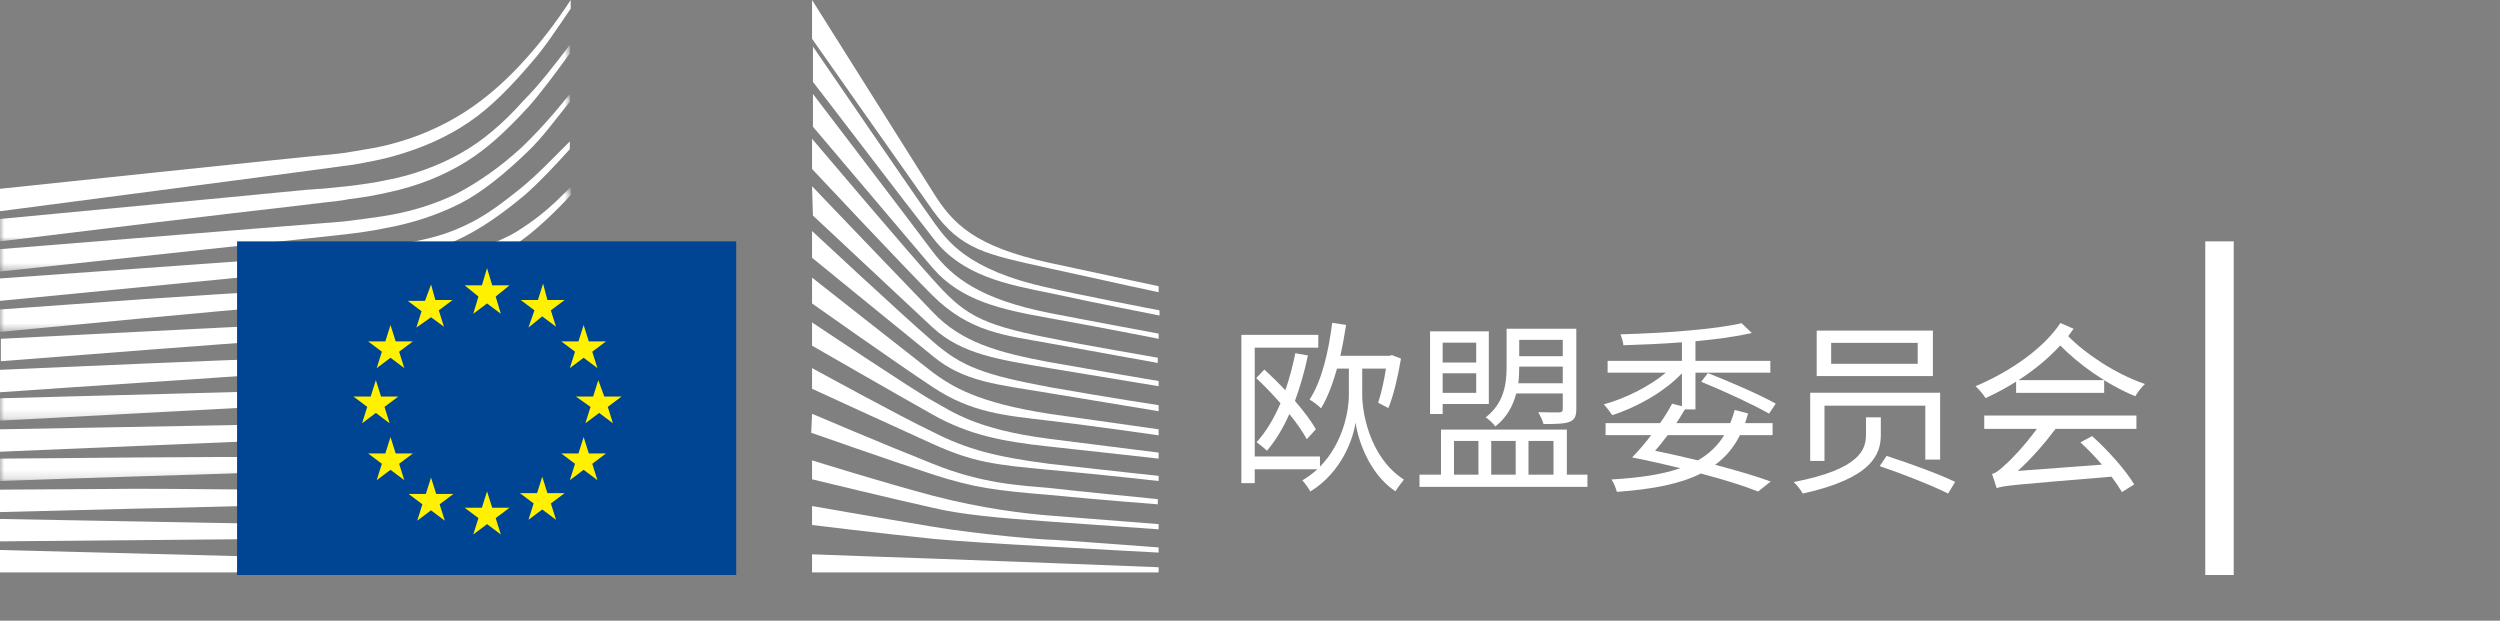 <svg width="290" height="72" viewBox="0 0 290 72" fill="none" xmlns="http://www.w3.org/2000/svg">
<rect x="0" y="0" width="290" height="72" fill="#808080" stroke="none"/>
<path d="M158.018 42.76H160.77C160.555 44.179 160.211 45.684 159.867 46.716L161.05 47.339C161.652 45.877 162.189 43.577 162.512 41.599L161.458 41.19L161.179 41.276H155.481C155.739 40.115 155.954 38.911 156.148 37.686L154.535 37.449C154.105 40.868 153.31 44.222 151.912 46.35C152.299 46.565 152.966 47.081 153.245 47.361C153.998 46.114 154.599 44.523 155.094 42.76H156.47V45.791C156.491 47.253 155.976 51.231 153.116 54.133V52.951H145.548V40.33H152.922V38.847H144V56.047H145.548V54.434H152.815C152.299 54.907 151.719 55.337 151.074 55.724C151.353 56.025 151.826 56.67 151.998 57.014C155.675 54.757 156.986 50.822 157.244 49.016C157.48 50.758 158.685 54.864 161.867 56.993C162.082 56.627 162.576 55.982 162.856 55.638C158.706 52.951 157.997 47.49 158.018 45.791V42.76ZM150.257 40.975C149.956 42.48 149.569 43.921 149.096 45.275C148.3 44.415 147.462 43.598 146.666 42.867L145.72 43.856C146.645 44.716 147.634 45.748 148.537 46.78C147.784 48.543 146.86 50.091 145.763 51.295C146.086 51.532 146.709 52.026 146.967 52.284C147.978 51.102 148.838 49.661 149.569 48.027C150.429 49.081 151.138 50.113 151.59 50.951L152.643 49.79C152.105 48.844 151.224 47.683 150.214 46.501C150.816 44.867 151.332 43.082 151.719 41.233L150.257 40.975Z" fill="white"/>
<path d="M181.281 39.427V41.319H176.229V39.427H181.281ZM176.121 44.458C176.207 43.813 176.229 43.168 176.229 42.588V42.523H181.281V44.458H176.121ZM181.281 45.641V47.468C181.281 47.726 181.195 47.812 180.894 47.834C180.593 47.834 179.561 47.855 178.443 47.812C178.658 48.199 178.938 48.758 179.045 49.188C180.486 49.188 181.475 49.167 182.077 48.93C182.657 48.694 182.851 48.285 182.851 47.468V38.137H174.767V42.566C174.767 44.48 174.487 46.759 172.337 48.414C172.66 48.608 173.24 49.145 173.455 49.468C174.81 48.414 175.519 47.038 175.885 45.641H181.281ZM171.241 39.75V42.05H167.349V39.75H171.241ZM167.349 45.576V43.297H171.241V45.576H167.349ZM167.349 46.866H172.703V38.438H165.887V48.027H167.349V46.866ZM168.661 51.145H171.499V55.058H168.661V51.145ZM175.82 51.145V55.058H172.982V51.145H175.82ZM180.206 51.145V55.058H177.304V51.145H180.206ZM181.754 55.058V49.833H167.156V55.058H164.662V56.477H184.141V55.058H181.754Z" fill="white"/>
<path d="M200.008 50.478C199.255 51.704 198.245 52.671 196.955 53.402C195.342 53.015 193.643 52.628 191.988 52.284C192.461 51.768 192.956 51.123 193.45 50.478H200.008ZM201.233 47.554C201.083 48.092 200.911 48.608 200.696 49.081H194.461C194.805 48.543 195.149 48.006 195.45 47.49H196.675V43.233H205.361V41.857H196.675V39.578C199.126 39.363 201.405 39.04 203.211 38.632L202.028 37.492C198.868 38.223 192.87 38.653 187.968 38.782C188.118 39.126 188.29 39.685 188.312 40.051C190.462 39.986 192.826 39.879 195.105 39.707V41.857H186.484V43.233H193.235C191.343 44.824 188.548 46.221 186.033 46.909C186.334 47.21 186.785 47.791 187.021 48.156C189.881 47.253 193.106 45.426 195.105 43.297V47.124L193.966 46.823C193.579 47.554 193.106 48.328 192.569 49.081H186.248V50.478H191.536C190.805 51.446 190.032 52.349 189.322 53.058C191.279 53.445 193.149 53.875 194.912 54.305C192.848 55.036 190.247 55.423 186.936 55.617C187.194 56.004 187.43 56.584 187.559 57.057C191.73 56.756 194.912 56.133 197.299 54.929C199.943 55.617 202.244 56.348 203.942 57.014L205.404 55.853C203.684 55.23 201.427 54.563 198.954 53.918C200.18 53.015 201.126 51.897 201.835 50.478H205.619V49.081H202.437C202.545 48.715 202.674 48.35 202.781 47.963L201.233 47.554ZM197.342 44.286C199.986 45.361 203.469 46.974 205.211 47.984L205.985 46.823C204.157 45.791 200.674 44.286 198.116 43.276L197.342 44.286Z" fill="white"/>
<path d="M212.413 39.771H222.453V42.201H212.413V39.771ZM210.736 38.352V43.62H224.216V38.352H210.736ZM216.455 48.414V50.392C216.455 52.112 215.832 54.413 208.07 55.918C208.457 56.262 208.93 56.907 209.123 57.251C217.186 55.466 218.175 52.693 218.175 50.435V48.414H216.455ZM218.046 54.069C220.669 54.95 224.195 56.348 225.979 57.251L226.797 55.896C224.926 54.993 221.4 53.703 218.841 52.886L218.046 54.069ZM209.983 45.555V53.467H211.639V47.06H223.335V53.316H225.055V45.555H209.983Z" fill="white"/>
<path d="M230.172 49.747H236.278C234.88 51.661 233.268 53.359 232.666 53.854C232.021 54.477 231.526 54.886 231.075 54.972C231.247 55.445 231.505 56.283 231.613 56.627C232.408 56.326 233.612 56.24 244.943 55.294C245.416 55.939 245.845 56.563 246.146 57.079L247.565 56.197C246.619 54.585 244.598 52.306 242.685 50.586L241.331 51.317C242.148 52.069 243.051 52.994 243.825 53.897L234.063 54.628C235.611 53.23 237.117 51.51 238.45 49.747H247.824V48.199H230.172V49.747ZM239.008 37.471C237.095 40.352 233.332 43.039 229.161 44.802C229.527 45.125 230.086 45.77 230.323 46.178C231.57 45.619 232.752 44.974 233.87 44.265V45.576H244.083V44.093H234.149C235.998 42.91 237.654 41.534 238.987 40.072C241.008 42.158 244.362 44.609 247.695 45.963C247.953 45.512 248.447 44.867 248.812 44.544C245.351 43.362 241.868 40.997 239.911 38.997C240.105 38.718 240.32 38.417 240.535 38.137L239.008 37.471Z" fill="white"/>
<path fill-rule="evenodd" clip-rule="evenodd" d="M255.812 66.7H259.112V28H255.812V66.7Z" fill="white"/>
<path fill-rule="evenodd" clip-rule="evenodd" d="M0 24.5C0 24.5 39.8 19.3 41 19.1C42.7 18.8 44.3 18.5 45.7 18.1C48.9 17.2 51.9 15.9 54.5 14.1C57 12.4 59.4 9.9 61.7 7.2C63.2 5.5 64.7 3.2 66.2 1V0C64.5 2.6 62.8 4.8 61.1 6.7C58.8 9.3 56.4 11.4 53.9 13C51.4 14.6 48.5 15.9 45.4 16.7C44 17.1 42.5 17.3 40.8 17.6C39.7 17.8 38.6 17.9 37.5 18C37 18 0 21.9 0 21.9V24.5Z" fill="white"/>
<mask id="mask0_4509_501356" style="mask-type:alpha" maskUnits="userSpaceOnUse" x="0" y="5" width="67" height="24">
<path fill-rule="evenodd" clip-rule="evenodd" d="M0 5.2H66.1V28H0V5.2Z" fill="white"/>
</mask>
<g mask="url(#mask0_4509_501356)">
<path fill-rule="evenodd" clip-rule="evenodd" d="M53.4 17.8C50.9 19.2 48 20.3 44.8 20.9C43.4 21.2 42 21.4 40.3 21.6C39.3 21.7 38.3 21.8 37.3 21.9C36.8 21.9 36.2 22 35.7 22C23.5 23.2 11.4 24.3 -0 25.4V28C11.4 26.6 23.7 25.1 35.9 23.7C36.4 23.6 37 23.6 37.5 23.5C38.5 23.4 39.5 23.3 40.5 23.1C42.2 22.9 43.8 22.6 45.1 22.3C48.4 21.6 51.4 20.4 54 18.8C56.6 17.2 58.8 15.1 61.3 12.4C62.8 10.7 64.5 8.4 66.1 6.2V5.2C64.2 7.7 62.5 9.9 60.7 11.7C58.3 14.4 55.9 16.4 53.4 17.8" fill="white"/>
</g>
<mask id="mask1_4509_501356" style="mask-type:alpha" maskUnits="userSpaceOnUse" x="0" y="10" width="67" height="22">
<path fill-rule="evenodd" clip-rule="evenodd" d="M0 10.9H66.1V31.5H0V10.9Z" fill="white"/>
</mask>
<g mask="url(#mask1_4509_501356)">
<path fill-rule="evenodd" clip-rule="evenodd" d="M60.4 17.2C58 19.4 55.4 21.2 52.9 22.5C50.4 23.7 47.6 24.6 44.3 25.1C42.9 25.3 41.5 25.5 39.8 25.7L-0 28.9V31.5L35.3 27.7L39.9 27.2C41.6 27 43.1 26.8 44.5 26.5C47.9 25.9 50.8 24.9 53.4 23.6C56.1 22.2 58.7 20 61.2 17.6C62.9 16 64.4 13.9 66.1 11.8V10.9C64.1 13.4 62.3 15.4 60.4 17.2" fill="white"/>
</g>
<mask id="mask2_4509_501356" style="mask-type:alpha" maskUnits="userSpaceOnUse" x="0" y="21" width="67" height="18">
<path fill-rule="evenodd" clip-rule="evenodd" d="M0 21.7H66.2V38.5H0V21.7Z" fill="white"/>
</mask>
<g mask="url(#mask2_4509_501356)">
<path fill-rule="evenodd" clip-rule="evenodd" d="M50.8 30.6C48.5 31.9 46.8 32.7 43.5 33C41.5 33.2 39.5 33.3 37.5 33.4C36.5 33.4 35.6 33.5 34.6 33.6C28.6 33.9 22.7 34.3 16.7 34.7L-0 35.9V38.5L16.8 36.9C22.2 36.4 28.5 35.8 34.7 35.3L39.2 35C40.9 34.9 42.4 34.7 43.7 34.5C47.1 34.1 50 33.4 52.6 32.4C55.4 31.4 58 29.7 60.6 27.8C63 26.1 66.2 22.7 66.2 22.6V21.7C64.1 23.8 62.8 25 60.5 26.5C57.6 28.5 52.9 29.5 50.8 30.6" fill="white"/>
</g>
<path fill-rule="evenodd" clip-rule="evenodd" d="M51.602 35.6C49.102 36.3 46.302 36.8 43.002 37.1C41.702 37.2 40.202 37.3 38.602 37.4L34.202 37.6C23.202 38.1 12.202 38.7 0.102 39.3V41.9C11.702 41 23.002 40.1 34.402 39.3L38.802 39C40.502 38.9 41.902 38.8 43.302 38.6C46.702 38.2 49.602 37.6 52.102 36.8C54.902 35.9 57.702 34.6 60.302 32.9C62.202 31.7 64.202 30.2 66.202 28.4C64.002 30.3 61.902 30.7 59.802 32C57.102 33.6 54.402 34.8 51.602 35.6" fill="white"/>
<path fill-rule="evenodd" clip-rule="evenodd" d="M51.2 39.9C48.7 40.5 45.9 40.9 42.6 41.099C41.3 41.2 39.9 41.299 38.2 41.299L33.8 41.5C22.7 41.9 11.5 42.4 0 42.9V45.5C11.4 44.7 22.6 44 33.9 43.2L38.3 42.9C40 42.799 41.4 42.7 42.7 42.599C46.1 42.299 48.9 41.799 51.5 41.099C54.4 40.299 57.2 39.2 59.9 37.799C62 36.7 64 35.4 66.1 33.799V32.7C63.8 34.4 61.6 35.7 59.4 36.799C56.8 38.2 54 39.2 51.2 39.9" fill="white"/>
<mask id="mask3_4509_501356" style="mask-type:alpha" maskUnits="userSpaceOnUse" x="0" y="38" width="67" height="11">
<path fill-rule="evenodd" clip-rule="evenodd" d="M0 38.2H66.2V48.799H0V38.2Z" fill="white"/>
</mask>
<g mask="url(#mask3_4509_501356)">
<path fill-rule="evenodd" clip-rule="evenodd" d="M50.8 44.099C48.3 44.599 45.5 44.9 42.2 44.999C40.9 45.099 39.6 45.099 37.9 45.2L-0 46.2V48.799L33.6 46.999L38 46.799C39.7 46.7 41.1 46.599 42.4 46.499C45.8 46.2 48.5 45.9 51.1 45.299C54 44.7 56.9 43.799 59.6 42.599C61.8 41.7 63.9 40.599 66.2 39.2V38.2C63.8 39.599 61.5 40.7 59.2 41.599C56.5 42.799 53.7 43.599 50.8 44.099" fill="white"/>
</g>
<path fill-rule="evenodd" clip-rule="evenodd" d="M50.5 48.3C45.8 48.901 41.1 49 36.4 49.1C35.3 49.1 34.3 49.1 33.2 49.2L0 49.8V52.401L33.3 51C34.4 51 35.4 50.901 36.5 50.901C41.2 50.7 46 50.5 50.7 49.8C53.7 49.3 56.6 48.6 59.2 47.7C61.4 47 63.7 46 66 44.8V43.8C63.6 44.901 61.1 45.901 58.8 46.6C56.3 47.3 53.5 48 50.5 48.3" fill="white"/>
<mask id="mask4_4509_501356" style="mask-type:alpha" maskUnits="userSpaceOnUse" x="0" y="49" width="67" height="7">
<path fill-rule="evenodd" clip-rule="evenodd" d="M0 49.2H66.2V55.799H0V49.2Z" fill="white"/>
</mask>
<g mask="url(#mask4_4509_501356)">
<path fill-rule="evenodd" clip-rule="evenodd" d="M50.3 52.599C45.9 52.999 41.5 52.999 37.1 52.999H33.1C22.1 52.999 11.1 53.099 -0 53.2V55.799C10.6 55.4 21.9 55.099 33.2 54.7C34.5 54.7 35.9 54.599 37.2 54.599C41.5 54.499 46 54.4 50.4 53.9C53.5 53.599 56.3 53.099 59 52.4C61.3 51.799 63.7 50.999 66.2 50.099V49.2C63.7 50.099 61.2 50.799 58.8 51.4C56.1 51.999 53.3 52.4 50.3 52.599" fill="white"/>
</g>
<path fill-rule="evenodd" clip-rule="evenodd" d="M50.1 56.799C48.3 56.9 46.3 56.9 44.1 56.9H41.6L33 56.799C27.1 56.799 21.3 56.699 15.8 56.699L0 56.799V59.4L15.9 58.999C21.4 58.9 27.2 58.699 33 58.599L41.6 58.499C44 58.499 47.1 58.4 50.2 58.199C53.3 57.999 56.1 57.699 58.8 57.299C61.2 56.9 63.7 56.4 66.2 55.799V54.9C63.7 55.499 61.1 55.999 58.7 56.299C55.9 56.499 53.2 56.699 50.1 56.799" fill="white"/>
<path fill-rule="evenodd" clip-rule="evenodd" d="M41.5 60.9L32.9 60.799C22 60.599 11.1 60.4 0 60.2V62.799C10.6 62.7 21.8 62.599 32.9 62.5L41.5 62.4C44.4 62.4 47.2 62.299 50.1 62.2C56 62 61.2 61.599 66.2 60.9V60C61.3 60.5 56 60.799 50.1 60.9H41.5" fill="white"/>
<path fill-rule="evenodd" clip-rule="evenodd" d="M66.1 65.5L0 63.8V66.4H66.1V65.5Z" fill="white"/>
<path fill-rule="evenodd" clip-rule="evenodd" d="M60.2 22C57.7 24 55.7 25.5 52.7 26.7C50 27.8 47.1 28.2 43.9 28.7C41.8 29 39.6 29.4 37.5 29.6C36.6 29.7 35.8 29.7 34.9 29.8L0 32.3V34.9L34.9 31.5L39.4 31.1C41.1 30.9 42.6 30.8 44 30.5C47.4 30 50.3 29.1 52.9 27.9C55.6 26.7 58.4 24.7 60.9 22.6C62.6 21.1 64.3 19.3 66.1 17.3V16.4C63.9 18.6 62.1 20.5 60.2 22" fill="white"/>
<path fill-rule="evenodd" clip-rule="evenodd" d="M94.199 0C94.199 0 106.099 18.9 108.299 22.4C110.499 25.9 112.999 28.6 121.799 30.5C130.599 32.4 134.399 33.2 134.399 33.2V33.9C134.399 33.9 128.799 32.7 121.599 31.1C114.399 29.5 111.499 29 108.199 24.4C105.499 20.6 94.199 4.5 94.199 4.5V0Z" fill="white"/>
<path fill-rule="evenodd" clip-rule="evenodd" d="M94.199 21.601C94.199 21.601 104.999 32.901 108.199 36.201C111.499 39.701 115.799 40.901 121.699 42.001C127.299 43.001 134.399 44.201 134.399 44.201V44.801C134.399 44.801 127.699 43.701 121.699 42.701C115.799 41.701 111.599 41.101 108.199 38.001C105.199 35.201 94.299 25.001 94.299 25.001L94.199 21.601Z" fill="white"/>
<path fill-rule="evenodd" clip-rule="evenodd" d="M94.199 26.8C94.199 26.8 104.499 36.4 108.199 39.6C111.599 42.6 114.299 43.5 121.699 44.901C129.099 46.2 134.399 47 134.399 47V47.7C134.399 47.7 127.699 46.6 121.699 45.6C115.699 44.6 111.799 44.3 108.199 41.3C103.999 37.901 94.199 29.9 94.199 29.9V26.8Z" fill="white"/>
<path fill-rule="evenodd" clip-rule="evenodd" d="M94.199 32.2C94.199 32.2 105.999 41.5 108.199 43.2C110.399 44.8 113.299 46.7 121.699 48C130.099 49.2 134.399 49.8 134.399 49.8V50.5C134.399 50.5 126.799 49.4 121.699 48.8C116.599 48.2 112.699 47.9 108.199 44.9C103.799 42 94.199 35.2 94.199 35.2V32.2Z" fill="white"/>
<path fill-rule="evenodd" clip-rule="evenodd" d="M94.199 37.4C94.199 37.4 105.999 45.299 108.199 46.5C110.399 47.7 113.099 49.799 121.699 50.9C130.299 52 134.399 52.5 134.399 52.5V53.2C134.399 53.2 127.299 52.4 121.699 51.799C116.099 51.2 112.299 50.4 108.199 48.099C104.099 45.799 94.199 40.099 94.199 40.099V37.4Z" fill="white"/>
<path fill-rule="evenodd" clip-rule="evenodd" d="M94.199 42.7C94.199 42.7 104.599 48.4 108.199 50.099C112.099 52.099 115.499 53 121.699 53.8C127.799 54.5 134.399 55.2 134.399 55.2V55.8C134.399 55.8 128.299 55.099 121.699 54.5C115.199 53.9 112.899 53.599 108.199 51.5C103.999 49.599 94.199 45.099 94.199 45.099V42.7Z" fill="white"/>
<path fill-rule="evenodd" clip-rule="evenodd" d="M94.202 48C94.202 48 102.402 51.5 108.202 53.8C113.902 56.1 118.202 56.3 121.702 56.6C123.202 56.8 134.302 57.9 134.302 57.9V58.5C134.302 58.5 127.702 58 121.602 57.4C115.602 56.9 113.002 56.6 108.102 55C103.202 53.4 94.102 50.2 94.102 50.2L94.202 48Z" fill="white"/>
<path fill-rule="evenodd" clip-rule="evenodd" d="M94.199 53.4C94.199 53.4 102.499 56 108.199 57.5C113.899 59 119.099 59.599 121.699 59.799C124.299 60 134.399 60.799 134.399 60.799V61.4C134.399 61.4 128.699 61 121.699 60.5C115.999 60.099 111.499 59.7 108.199 58.9C104.499 58.099 94.199 55.599 94.199 55.599V53.4Z" fill="white"/>
<path fill-rule="evenodd" clip-rule="evenodd" d="M94.199 58.7C94.199 58.7 100.999 59.9 108.199 61.099C113.599 62 120.899 62.599 121.699 62.599C122.499 62.599 134.399 63.5 134.399 63.5V64.099C134.399 64.099 126.799 63.7 121.699 63.4C116.399 63.099 111.199 62.8 108.199 62.5C101.499 61.8 94.199 60.9 94.199 60.9V58.7Z" fill="white"/>
<path fill-rule="evenodd" clip-rule="evenodd" d="M94.199 64.3C94.199 64.3 104.899 64.7 108.199 64.8C111.499 64.901 134.399 65.8 134.399 65.8V66.401H94.199V64.3Z" fill="white"/>
<path fill-rule="evenodd" clip-rule="evenodd" d="M121.701 33.399C112.001 31.299 109.801 27.799 108.201 25.599C106.601 23.399 94.301 5.399 94.301 5.399V9.499C94.801 10.099 105.301 23.899 108.301 27.699C111.601 31.999 116.801 32.999 121.801 33.999C126.801 35.099 134.501 36.599 134.501 36.599V35.999C134.401 35.999 124.201 33.999 121.701 33.399" fill="white"/>
<path fill-rule="evenodd" clip-rule="evenodd" d="M121.701 36.299C113.701 34.699 110.501 32.199 108.201 29.199C105.901 26.099 94.301 10.899 94.301 10.899V14.699C94.801 15.299 105.401 27.799 108.201 31.099C111.501 34.899 116.101 35.899 121.701 36.899C127.301 37.9 134.401 39.299 134.401 39.299V38.699C134.401 38.699 126.301 37.199 121.701 36.299" fill="white"/>
<path fill-rule="evenodd" clip-rule="evenodd" d="M121.699 39.201C113.399 37.6 111.699 36.301 108.199 32.401C105.999 30.001 94.699 16.701 94.199 16.101V19.601C94.199 19.601 104.699 30.801 108.099 34.201C112.499 38.6 116.699 38.901 121.599 39.801C126.499 40.701 134.299 42.1 134.299 42.1V41.501C134.399 41.501 124.999 39.901 121.699 39.201" fill="white"/>
<path fill-rule="evenodd" clip-rule="evenodd" d="M27.5 66.7H85.4V28H27.5V66.7Z" fill="#004494"/>
<path fill-rule="evenodd" clip-rule="evenodd" d="M57.098 33.101H59.098L57.498 34.401L58.098 36.401L56.498 35.201L54.898 36.401L55.498 34.401L53.898 33.101H55.898L56.498 31.101L57.098 33.101Z" fill="#FFF100"/>
<path fill-rule="evenodd" clip-rule="evenodd" d="M57.098 58.9H59.098L57.498 60.099L58.098 62L56.498 60.799L54.898 62L55.498 60.099L53.898 58.9H55.898L56.498 57L57.098 58.9Z" fill="#FFF100"/>
<path fill-rule="evenodd" clip-rule="evenodd" d="M63.501 57.2H65.501L63.901 58.4L64.501 60.3L62.901 59.099L61.301 60.3L61.901 58.4L60.301 57.2H62.301L62.901 55.3L63.501 57.2Z" fill="#FFF100"/>
<path fill-rule="evenodd" clip-rule="evenodd" d="M63.498 34.799H65.498L63.898 35.999L64.498 37.9L62.898 36.699L61.298 37.999L61.998 35.999L60.398 34.799H62.398L62.998 32.899L63.498 34.799Z" fill="#FFF100"/>
<path fill-rule="evenodd" clip-rule="evenodd" d="M68.302 39.599H70.302L68.702 40.799L69.302 42.7L67.702 41.499L66.102 42.7L66.702 40.799L65.102 39.599H67.102L67.702 37.7L68.302 39.599Z" fill="#FFF100"/>
<path fill-rule="evenodd" clip-rule="evenodd" d="M68.302 52.599H70.302L68.702 53.799L69.302 55.7L67.702 54.499L66.102 55.7L66.702 53.799L65.102 52.599H67.102L67.702 50.7L68.302 52.599Z" fill="#FFF100"/>
<path fill-rule="evenodd" clip-rule="evenodd" d="M70.101 46H72.101L70.501 47.2L71.101 49.1L69.501 47.9L67.901 49.1L68.501 47.2L66.801 46H68.801L69.401 44.1L70.101 46Z" fill="#FFF100"/>
<path fill-rule="evenodd" clip-rule="evenodd" d="M50.501 34.8H52.501L50.901 36L51.501 37.901L50.001 36.8L48.301 38L48.901 36.1L47.301 34.9H49.301L50.001 33L50.501 34.8Z" fill="#FFF100"/>
<path fill-rule="evenodd" clip-rule="evenodd" d="M45.899 39.599H47.899L46.299 40.799L46.899 42.7L45.299 41.499L43.699 42.7L44.299 40.799L42.699 39.599H44.699L45.299 37.7L45.899 39.599Z" fill="#FFF100"/>
<path fill-rule="evenodd" clip-rule="evenodd" d="M44.2 46H46.2L44.6 47.2L45.2 49.1L43.6 47.9L42 49.1L42.6 47.2L41 46H43L43.6 44.1L44.2 46Z" fill="#FFF100"/>
<path fill-rule="evenodd" clip-rule="evenodd" d="M45.899 52.599H47.899L46.299 53.799L46.899 55.7L45.299 54.499L43.699 55.7L44.299 53.799L42.699 52.599H44.699L45.299 50.7L45.899 52.599Z" fill="#FFF100"/>
<path fill-rule="evenodd" clip-rule="evenodd" d="M50.598 57.299H52.598L50.998 58.499L51.598 60.4L49.998 59.199L48.398 60.4L48.998 58.499L47.398 57.299H49.398L49.998 55.4L50.598 57.299Z" fill="#FFF100"/>
</svg>
